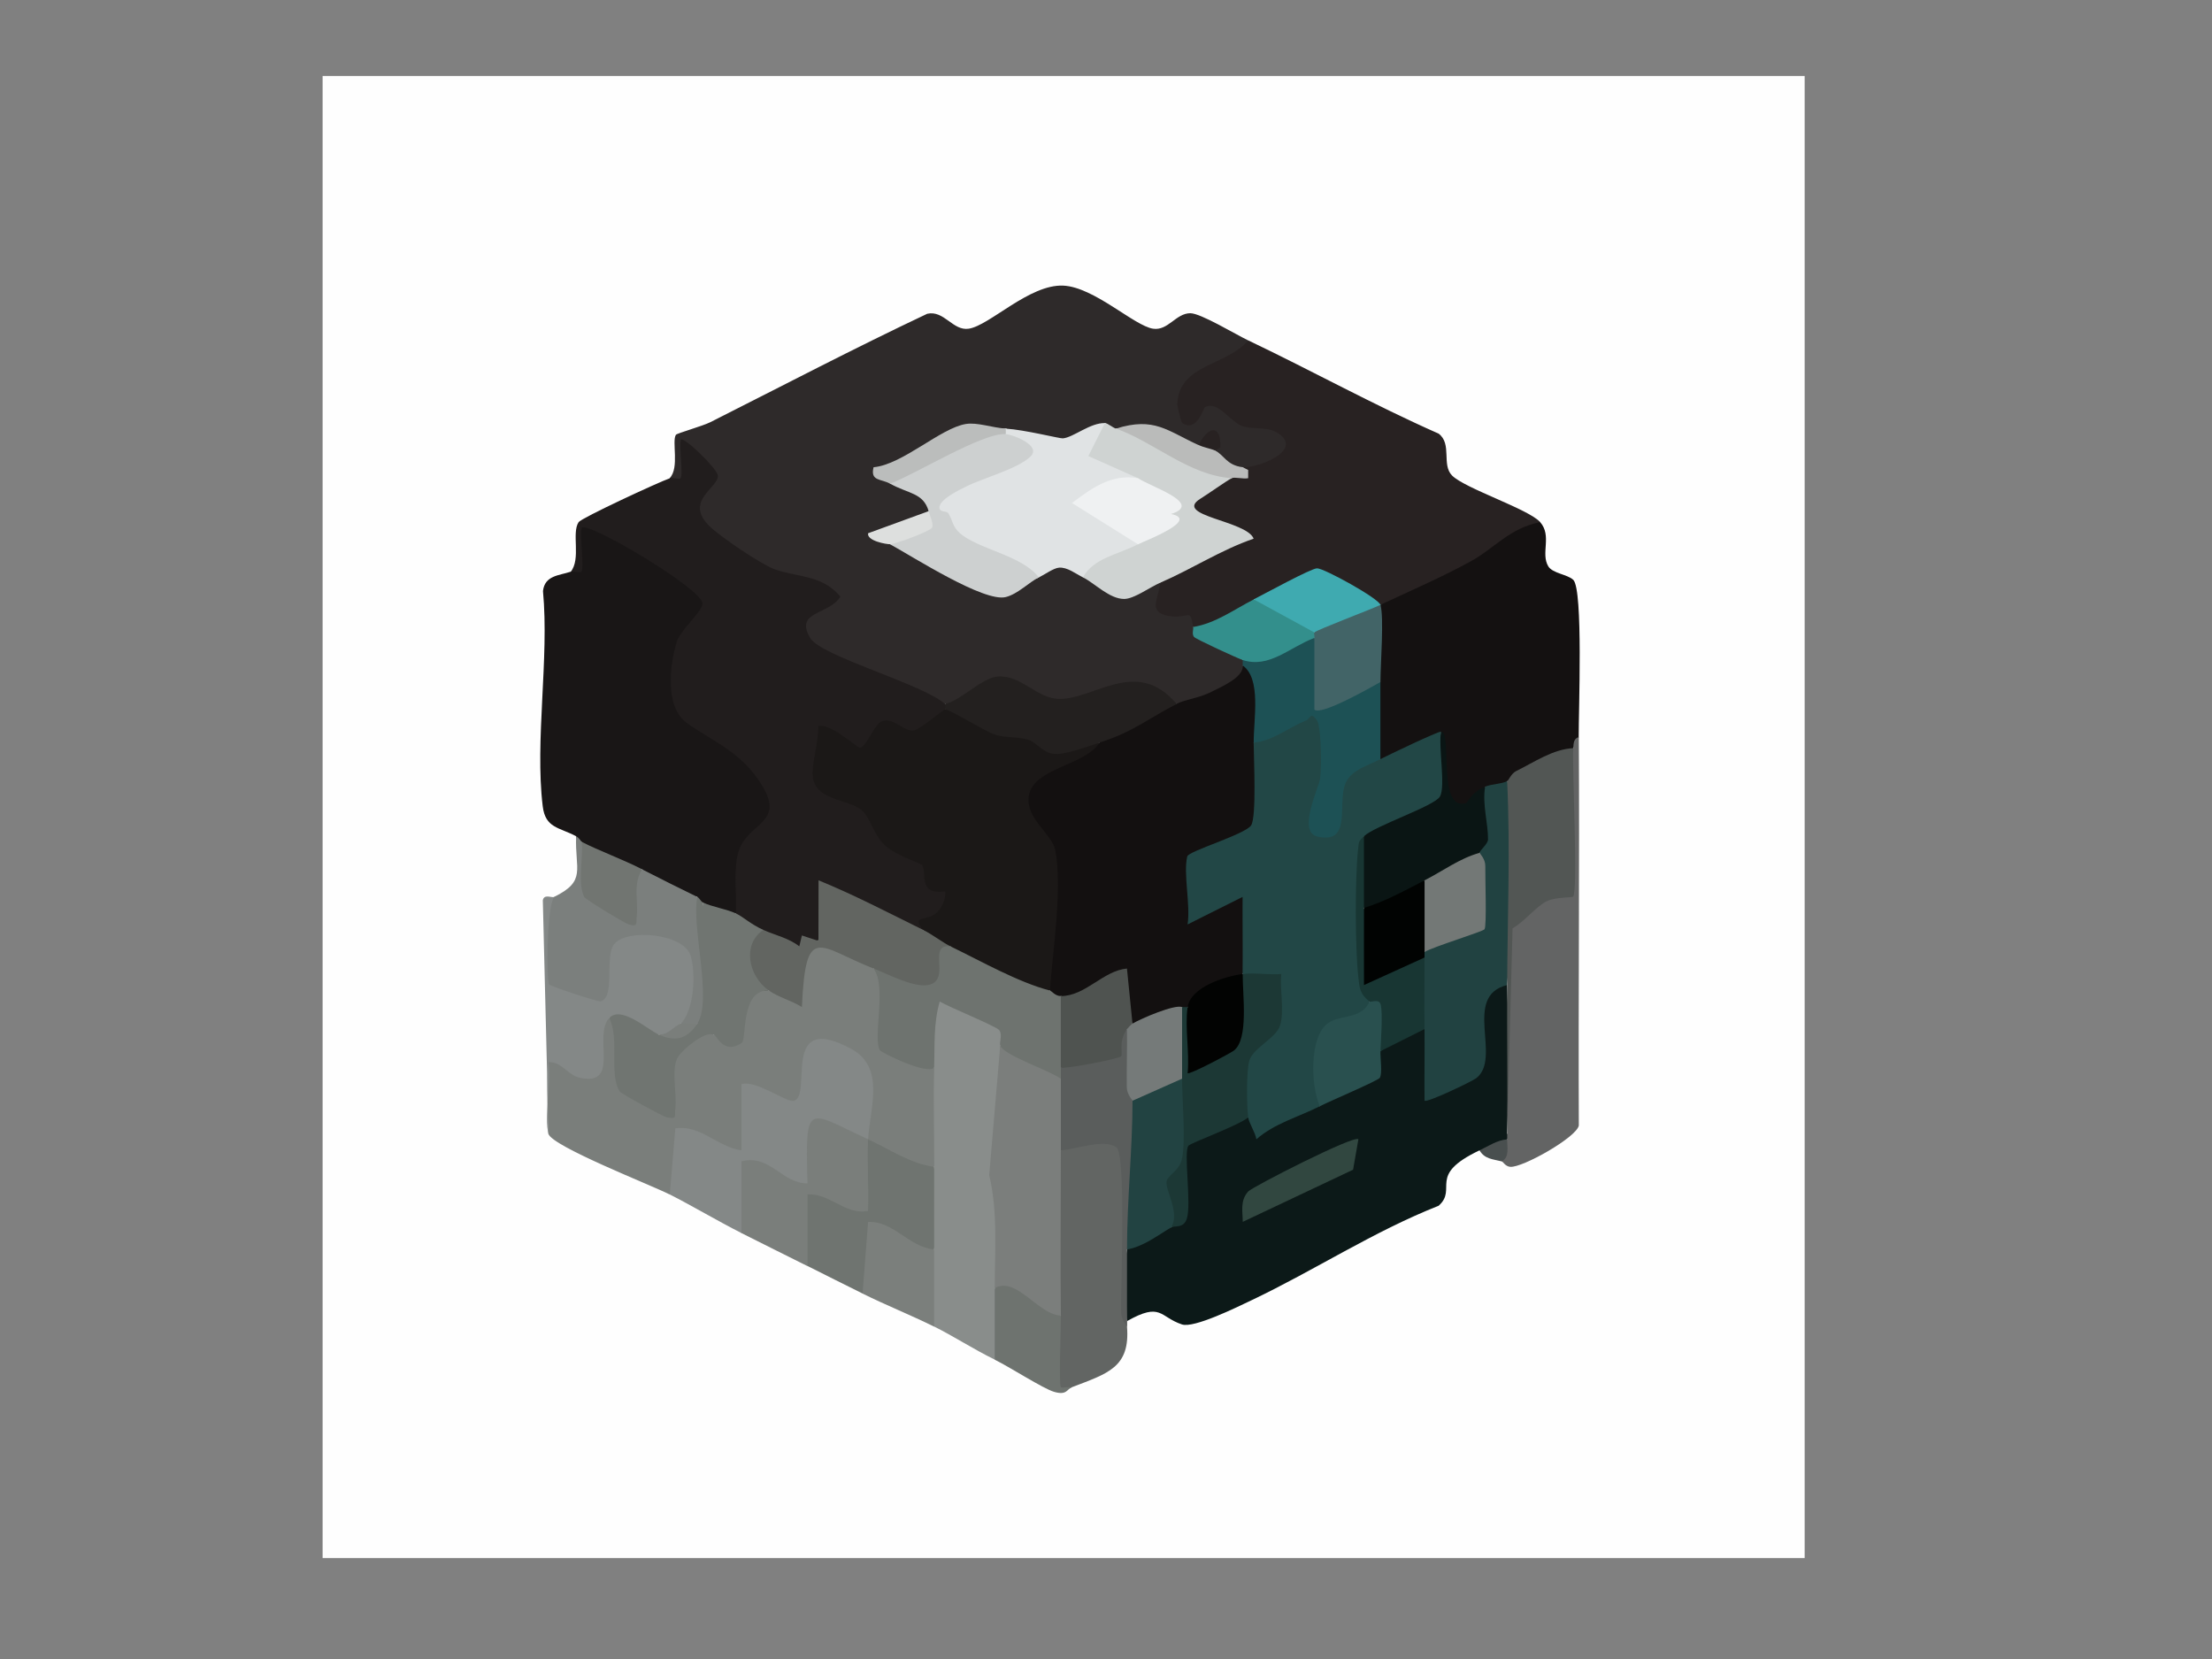<?xml version="1.0" encoding="UTF-8"?>
<svg id="Layer_1" xmlns="http://www.w3.org/2000/svg" version="1.1" viewBox="0 0 400 300">
  <rect x="0" y="0" width="400" height="300" fill="#808080" stroke="none"/>
  <!-- Generator: Adobe Illustrator 29.5.0, SVG Export Plug-In . SVG Version: 2.1.0 Build 137)  -->
  <defs>
    <style>
      .st0 {
        fill: #7b7e7c;
      }

      .st1 {
        fill: #3faab0;
      }

      .st2 {
        fill: #737876;
      }

      .st3 {
        fill: #211d1d;
      }

      .st4 {
        fill: #338f8c;
      }

      .st5 {
        fill: #282222;
      }

      .st6 {
        fill: #636464;
      }

      .st7 {
        fill: #717571;
      }

      .st8 {
        fill: #cfd3d2;
      }

      .st9 {
        fill: #7a7e7b;
      }

      .st10 {
        fill: #626561;
      }

      .st11 {
        fill: #214241;
      }

      .st12 {
        fill: #525654;
      }

      .st13 {
        fill: #0c1918;
      }

      .st14 {
        fill: #29504f;
      }

      .st15 {
        fill: #020302;
      }

      .st16 {
        fill: #7b7f7c;
      }

      .st17 {
        fill: #5a5d5c;
      }

      .st18 {
        fill: #7b7f7d;
      }

      .st19 {
        fill: #23201f;
      }

      .st20 {
        fill: #bbbdbc;
      }

      .st21 {
        fill: #6f7470;
      }

      .st22 {
        fill: #848887;
      }

      .st23 {
        fill: #e0e3e4;
      }

      .st24 {
        fill: #426467;
      }

      .st25 {
        fill: #cdd0d0;
      }

      .st26 {
        fill: #224746;
      }

      .st27 {
        fill: #eff1f2;
      }

      .st28 {
        fill: #141111;
      }

      .st29 {
        fill: #626563;
      }

      .st30 {
        fill: #dddfde;
      }

      .st31 {
        fill: #0a1514;
      }

      .st32 {
        fill: #1b1817;
      }

      .st33 {
        fill: #707571;
      }

      .st34 {
        fill: #183633;
      }

      .st35 {
        fill: #757a79;
      }

      .st36 {
        fill: #224342;
      }

      .st37 {
        fill: #314740;
      }

      .st38 {
        fill: #494f4f;
      }

      .st39 {
        fill: #fefefe;
      }

      .st40 {
        fill: #010302;
      }

      .st41 {
        fill: #1c3835;
      }

      .st42 {
        fill: #6e736f;
      }

      .st43 {
        fill: #131010;
      }

      .st44 {
        fill: #2e2a2a;
      }

      .st45 {
        fill: #babbba;
      }

      .st46 {
        fill: #191616;
      }

      .st47 {
        fill: #898d8b;
      }

      .st48 {
        fill: #1d5155;
      }

      .st49 {
        fill: #4f5350;
      }
    </style>
  </defs>
  <rect class="st39" x="58.34" y="13.74" width="268" height="268"/>
  <path class="st44" d="M225.72,61.56l-.02,2.77c-7,2.45-10.51,5.77-10.53,9.96,2.97-5.18,6.63-2.1,9.94.8,5.59.19,12.66,2.59,7.4,8.73-1.52,1.77-7.12,3.78-7.78.65-2.15,1.84-6.23.12-4.98-2.99,0-1.35-.99-1.68-2.99-1l-1.9,1.31c-4.07-2.25-8.31-4.2-13.04-4.3-1.73,2.05-2.24,1.62-1.99-1-5.85,7.08-11.08,4.58-17.93,1-6.84.54-15.04,4.1-20.75,8-.55.38-.45,1.2-.18,1.96,3.62-1.03,9.93.59,6.97,4.98-.47,2.18-2.87,3.64-7.19,4.38l.22,1.6c4.68.38,9.25,2.17,13.72,5.37,4.17,2.87,7.77,2.78,10.8-.26l2.38.87c-1.42-4.83,8.88-5.13,7.97,0,1.7-.95,4.2-.3,7.52,1.94,2.7-1.83,4.85-2.15,6.43-.94,1.82.26,2.23,1.56,1.22,3.9,3.33.05,8.72.48,4.75,4.07,4.87,1.04,7.86,3.03,8.97,5.98.87.28.86.62,0,1,3.01,4.73-8.75,9.72-11.96,6.97-2.45-.27-5.18-.95-8.16-2.03-9.91,3.26-14.66,4.12-24.06-.95-3.73,2.86-6.94,3.85-9.63,2.98-.31.35-.64.66-1.03.86-1.17.59-22.57-9.13-23.9-10.5-4.37-4.47-1.62-7.57,2.96-9.93-7.12-2.11-26.05-8.32-23.91-17.96,2.87-2.98,2.91-4.96.14-5.94.59,3.69-2.94,6.68-4.08,2.62,1.81-1.87.34-6.68,1.13-7.84.19-.27,4.89-1.6,6.21-2.27,13.05-6.58,26.01-13.37,39.23-19.61,3.06-.69,4.63,3.14,7.51,2.7,3.79-.58,10.96-8.06,17.08-7.79,5.58.24,12.83,7.27,16.25,7.79,2.72.41,4.12-2.8,6.74-2.8,1.88,0,8.21,3.84,10.47,4.92Z"/>
  <path class="st3" d="M121.11,86.47c.49-.17,1.75.27,1.96,0,.51-.67-.3-5.47.04-6.96.5-.68,6.59,5.24,6.7,6.47.2,2.2-6.24,4.58-1.47,9.21,1.83,1.78,9.1,6.76,11.69,7.73,3.89,1.46,8.72.98,11.93,4.98-2.13,3.39-8.35,2.54-5.45,7.47,1.95,3.32,20.46,8.34,24.4,11.96.87.28.86.62,0,1,1.1,4.62-6.89,7.3-10.63,3.93-2.97,5.83-5.49,5.58-10.21,1.67-2.88,5.68-.43,9.47,7.34,11.35l4.04,6.21c4.95,1.72,7.52,4.31,7.73,7.75,6.77.67,2.23,9.85-1.14,7.48l-1.11,1.46c-5.63-.81-11.28-2.56-16.93-5.26.41,6.35.43,8.4-6.38,9.66-.51.09-7.46-2.53-5.58-4.4-2.33,2.22-5.56.11-4.98-2.99-3.65-2.48-2.22-10.38-.26-14.15,5.89-4.96,5.22-6.74-.15-12.11-13.57-6.98-18.15-17.13-7.99-29.83-1.95-2.15-16.4-11.63-17.51-10.52,1.1,3.94-1.68,9.77-3.97,4.85,1.94-2.39.13-7.01,1.45-9.01.51-.76,14.38-7.2,16.48-7.93Z"/>
  <path class="st5" d="M278.52,94.44l-.77,2.23c-7.63,4.67-15.63,9-23.98,12.99l-4.14-.28c-3.84-.47-7.68-2.03-11.5-4.68-3.86,2.84-7.66,4.07-11.41,3.68.39,3.54-8.68,8.16-10.96,4.98-.56-3.67-.77-1.32-4.46-1.99-3.9-.71-1.71-3.15-1.52-5.98l1.27-2.77,11.33-5.79c-10.51-2.08-10.56-9.72.35-10.37.92-.5,1.58-1.17,1.99-1.99,2.4.27,11.03-2.88,6.53-6.04-2.05-1.44-4.43-.65-6.59-1.38s-4.49-4.74-6.79-3.4c-.23.14-1.47,4.62-4.09,2.84-.15-.1-.92-3-.89-3.49.36-7.2,8.87-6.78,12.83-11.45,11.52,5.5,22.74,11.7,34.44,16.87,2.46,1.89.48,5.59,2.41,7.56,2.31,2.35,13.88,6.08,15.96,8.45Z"/>
  <path class="st46" d="M103.18,103.4c.5-.17,1.75.27,1.96-.01.54-.71-.32-6.33.04-7.96,1.16-1.18,21.37,10.8,21.84,13.59.24,1.4-3.96,4.77-4.66,7.09-1.26,4.21-2.16,11.72,1.82,14.61s8.88,4.82,12.4,9.52c6.88,9.21-2.03,7.9-3.27,14.69-.62,3.38-.08,6.84-.24,10.23-2.44,2.38-4.91,1.02-5.98-1.99-.58.67-.91.33-1-1-4.18.14-7.57-1.55-9.96-4.98-3.13,1.89-10.24-1.33-10.96-4.98-.46.44-.79.11-1-1-3.08-1.63-5.55-1.45-6.03-5.42-1.44-11.89,1.19-26.68.05-38.91.32-2.83,2.9-2.8,4.98-3.49Z"/>
  <path class="st13" d="M272.54,205.02c.89.18.85.52,0,1-.24,2.54-2.89,3.05-4.98,1.99-9.59,4.54-3.88,6.88-7.41,10.03-11.74,4.63-22.43,11.66-33.76,17.05-2.69,1.28-10.47,5.13-12.65,4.41-4.08-1.35-3.72-4.11-9.94-.6-.95-3.9-.75-9.01,0-12.95.34-2.61,5.88-6.08,7.97-3.99,2.2-1.82,1.86-4.29,1.09-8.03.14-.97,1.76-8.58,2.02-8.96.34-.49,9.95-5.23,10.83-2.93,3.43.24,7.04-.82,10.82-3.18l2.13,1.19.24-2.32,8.85-4.14c-.25-1.82-.15-2.82,1.87-3.51.55-3.14,5.38-6.4,7.97-3.99,1.75,3,2.47,6.38,2.18,10.16,6.34-1.32,8.56-5.59,6.66-12.82.16-3.62,2.52-8.2,6.11-5.31.31,8.96.31,17.92,0,26.9Z"/>
  <path class="st28" d="M285.5,133.29l-1,1.99c-1.56,2.91-8.5,6-11.96,5.98.08,3.02-2.49,3.46-3.99,1-1.11,6.09-8.36,7.13-7.18.55l-.79-10.52c-.65,3.2-8.56,7.41-10.96,4.98-3.48-1.05-2.76-11.62,0-13.95-3.02-1.15-2.4-12.05,0-13.95,5.47-2.57,11.17-5.01,16.47-7.94,4.13-2.28,6.93-5.95,12.42-7.01,2.18,2.48.05,5.64,1.47,7.99.77,1.28,3.5,1.46,4.52,2.45,1.81,1.76.95,23.84.98,28.41Z"/>
  <path class="st9" d="M157.97,175.14c3.18,2.68,4.1,7.09,2.76,13.25,3.35,1.28,6.08,2.84,8.19,4.68,2.89,5.04,3.04,13.02,0,17.93-2.45,3.42-11.32-1.23-11.96-4.98,4.81,9.88,2.65,18.35-8.96,12.95.84,4.79.18,8.11-2,9.97-3.98-1.99-7.98-3.97-11.96-5.98-5.21-8.72-1.86-21.06,9.88-11.48-1.09-11.45,3.09-13.89,12.68-7.67l.35,2.21-1.84-1.92c1.64-7.25,1.45-13.76-7.2-14.19-.53,10.58-4.49,13.39-11.88,8.42.87,11.15-.97,13.88-11.64,7.76-.79,2.66-1.2,5.56-1.21,8.71l-2.1,1.19c-3.32-1.69-21.2-8.66-21.92-10.96-.16-2.08-.46-13.86.35-14.58,2.48.98,4.95,1.84,7.41,2.6-.59-5.97.47-8.95,3.2-8.94.97-.3,1.77-.09,2.38.69l1.06,11.4,6.32,3.36c-.72-7.63,1.08-10.65,7.43-14.33.52-.3,1.45.93,1.74,1.88.95-.6,2.05-.53,3.31.2.45-7.6,2.67-10.33,6.65-8.17,1.13-.86,2.54-1.12,4.21-.79,0-5.77,2.29-9.12,7.77-8.41,1.82.23,7.96,2.83,6.95,5.22Z"/>
  <path class="st47" d="M168.93,193.07c-3.37-1.18-2.03-11.59.08-12.99,2.38-1.59,19.32,5.85,11.88,9.01l1.78,2.6c-1.43,12.93-1.69,25.96-.76,39.1l-2.01,2.13c1.96,4.29,1.96,8.67,0,12.95-3.85-1.88-7.62-4.33-10.96-5.98-2.97-2.27-3.27-12.15,0-13.95-1.96-4.96-1.97-9.99,0-14.94.03-5.95-.2-11.99,0-17.93Z"/>
  <path class="st6" d="M271.55,210.01c-1.4-1.73-1.29-3.13,1-3.99,0-.33,0-.66,0-1l.55-37.4c1.2-4.26,5.42-6.92,9.68-7.46l-.3-23.45,2.02-1.43c.05-.84.04-1.73,1-1.99.14,23.4-.1,46.83,0,70.24-.4,2.13-10.17,7.65-12.4,7.47-.88-.07-1.32-.94-1.55-1Z"/>
  <path class="st22" d="M156.98,206.02c-11.06-5.1-11.38-7.19-10.96,7.97-4.64.05-6.73-5.33-11.95-3.98v12.96c-4.35-2.2-8.88-4.91-12.95-6.97l1-11.96c4.56-.69,7.66,3.39,11.95,3.98v-11.95c2.6-.87,7.99,3.27,9.44,2.99,3.58-.7-2.58-16.42,10.42-9.39,6.28,3.4,3.31,10.88,3.06,16.37Z"/>
  <path class="st29" d="M203.8,239.89c.59,7.41-3.49,8.47-9.96,10.96-5.87,3.04-5.4-11.48-1.99-12.95-2.98-9.73-2.9-20.15,0-29.89.24-3.64,9.9-4.19,11.46-1.48-.09,11.19.07,22.31.5,33.36Z"/>
  <path class="st22" d="M100.19,162.18c1.56,1.06,1.87,3.25.93,6.57-.79,7.45-.68,8.6,6.71,10.1-.41-7.73,1.76-11.27,6.5-10.62,2.46-2.17,8.7-.84,10.6,1.58,1.59,2.02,2.66,14.96-1.82,15.28.48,2.12-2.15,2.33-3.99,1.99l-1.85,1.26c-2.45-1.38-4.83-2.8-7.12-4.24-2.95,3.24,2.1,12.36-5.26,10.8-2.29-.48-3.32-2.98-5.69-2.82.64,3.41-.89,10.1,0,12.95l-1.04-42.22c.21-1.22,1.62-.41,2.04-.62Z"/>
  <path class="st18" d="M105.17,152.22l1.92,1.74c-.79,6.62.15,7.88,5.95,10.62-.62-4.6.41-7.06,3.09-7.37,3.3,1.7,6.63,3.35,9.96,4.98,1.72,7.49,2.19,15.02,1.4,22.58l-1.4.34c-1.24.9-2.56,1.8-2.99,0,2.48-2.53,2.73-9.14,1.8-12.26-1.23-4.11-11.68-4.98-13.87-2.08-1.76,2.33.33,9.63-2.45,10.3-.47.11-8.95-2.68-9.27-3.05-.52-.6-.49-13.84.88-15.83,5.93-2.88,3.75-4.95,3.99-10.96.63.33.89.94,1,1Z"/>
  <path class="st21" d="M168.93,211c-.02,4.97,0,9.97,0,14.94-2.13,1.86-5.45.97-9.96-2.69l-.9,9.47-2.09,1.19c-3.32-1.64-6.65-3.32-9.96-4.98v-12.95c4.11-.21,6.81,3.79,10.95,2.99.15-4.3-.19-8.66,0-12.95,3.95,1.82,7.68,4.43,11.96,4.98Z"/>
  <path class="st17" d="M204.8,199.05c3.19,7.35,2.17,19.48-1,26.9v13.95c-.02-.19-.99-1.1-1.04-2.41-.16-4.56.95-28.74-.89-30.03-2.27-1.59-7.32.39-10.03.56-3.2-.95-3.06-11.72,0-12.95-1.69-1.46-1.69-2.12,0-1.99,1.2-2.16,4.05-3.3,8.56-3.42.33-2.77,1.47-3.95,3.4-3.56,2.63,3.22,2.97,9.44,1,12.95Z"/>
  <path class="st42" d="M191.84,237.9c.02,2.15-.39,12.44,0,12.96.12.16,1.43-.1,1.99,0-.93.36-.91,1.5-3.21.83-2.02-.59-8.02-4.49-10.74-5.81,0-4.31,0-8.65,0-12.95,1.11-5.74,10.81,1.58,11.96,4.98Z"/>
  <path class="st16" d="M168.93,225.95v13.95c-4.23-2.09-8.67-3.86-12.95-5.98l1-12.95c4.57-.24,7.34,4.53,11.95,4.98Z"/>
  <path class="st38" d="M272.54,206.02c-.03,1.31.5,3.29-1,3.99-1.53-.39-3.08-.4-3.99-1.99,1.62-.77,3.11-1.83,4.98-1.99Z"/>
  <path class="st43" d="M226.71,134.29c3.15.23,2.51,13.24,1.61,15.11-.56,1.18-1.2,2-2.42,2.56-8.46,1.63-11.34,5.54-8.66,11.73,10.43-7.02,11.78,2.16,7.48,12.43l-1.01,2.19c-3.11,1.19-6.09,2.45-8.95,3.78-.28.87-.62.86-1,0-.57,2.64-7.04,5-8.97,2.99-2.15-.72-3.06-3.12-2.72-7.18-4.47,3.31-7.88,4.04-10.23,2.2-1.68,2.34-2.56,1.82-1.99-1l-1.86-1.72c1.16-7.74,1.47-15.48.91-23.19-7.29-8.78-6.72-15.75,5.63-17.66l4.28-2.27c-.46-1.76,11.04-8.19,11.75-8.01.8.21,1.55.49,2.19,1.03,1.6-.81,4.12-1.05,6.3-2.17,1.53-.79,6-2.64,5.66-4.8,5.46-.88,5.75,11.69,1.99,13.95Z"/>
  <path class="st23" d="M199.82,76.5c1.65.66,1.6,2.34-.15,5.05,3.84.92,5.88,2.55,6.13,4.92l-1.29,1.85c-8.85.66-8.46,3.23,1.2,7.7l.09,2.41c.46,3.47-7.03,5.31-9.96,5.98-1.32-.66-2.85-1.88-4.33-1.76-1,.08-2.58,1.24-3.64,1.76-1.45.79-3.04.4-4.77-1.2-5.05-1.6-15.14-6.56-14.83-12.78,4.42-3.74,9.68-6.61,15.78-8.59-1.2-.87-1.92-1.99-2.15-3.33-.87-.28-.86-.62,0-1,3.3.19,9.76,1.81,10.29,1.76,1.92-.16,4.96-2.86,7.64-2.76Z"/>
  <path class="st48" d="M237.67,115.36l1.99,1.08.16,9.6,7.81-3.88,1.99,1.17v13.95c-.37,1.84-1.86,3.55-4.47,5.1.53,17-15.65,13.4-8.38-1.96l-.13-8.05-8.46,3.71-1.47-1.79c-.04-4.21,1.42-11.55-1.99-13.95v-1c2.02-1.22,10.09-5.45,12.09-4.74.34.12.61.41.87.75Z"/>
  <path class="st8" d="M201.81,77.5c7.12.41,15.6,5.05,20.92,8.97-1.17.64-4.07,2.72-5.7,3.74-4.89,3.09,8.41,3.92,9.67,7.2-5.92,2.03-11.2,5.51-16.93,7.98-1.87.81-4.69,2.91-6.48,2.92-2.68,0-5.3-2.83-7.47-3.91,1.99-3.52,6.19-4.05,9.96-5.98v-2.18c6.55-2.24,7.11-5.05.17-7.39l-.17-2.38-8.97-4,2.99-5.96c.5.02,1.38.78,1.99,1Z"/>
  <path class="st19" d="M212.77,127.31c-5.08,2.57-7.82,5.05-13.95,6.97-5.2,4.06-9.71,4.51-13.54,1.33-4.77-.36-13.35-2.44-14.36-7.31v-1c3.07-.76,6.62-4.75,9.52-4.96,4.22-.3,6.97,3.88,10.93,4.04,6.36.26,14.13-7.72,21.4.92Z"/>
  <path class="st25" d="M181.88,78.5c1.34.11,6.44,2.04,4.51,4.01-2.15,2.2-8.7,3.98-11.54,5.4-1.2.6-5.29,2.5-4.95,4.04.16.73,1.28.38,1.59.87.78,1.21.7,2.32,2,3.51,3.22,2.97,11.28,4.04,14.36,8.07-1.7.85-3.84,3.05-5.99,3.57-3.95.96-16.66-7.23-20.91-9.55l-.02-1.33c3.34-.95,5.67-2.49,7-4.65-.97-3.36-3.66-3.12-6.97-4.98-.16-.47-.26-.93-.18-1.35.22-1.14,18.18-10.93,21.1-7.61Z"/>
  <path class="st4" d="M237.67,114.36c.85.33.85.66,0,1-4.52,1.71-8.15,5.56-12.95,3.99-1-.33-8.5-3.79-8.8-4.17-.44-.56-.08-1.26-.16-1.8,4.12-.69,7.4-3.18,10.96-4.98,3.55-1.07,11.09,2.14,10.96,5.98Z"/>
  <path class="st45" d="M216.75,80.49c1.5-1.71,3.1-1.42,2.99,1,1.54.7,2.07,2.67,4.98,2.99l.99.51v1.48c-.83.2-2.5-.26-2.98,0-7.7-.51-13.9-6.45-20.92-8.97,6.95-2.16,9.22.39,14.94,2.99Z"/>
  <path class="st20" d="M181.88,77.5v1c-4.1-.34-16.32,7.25-20.92,8.97-1.63-.92-3.63-.42-2.99-2.98,5.24-.47,12.1-7.08,16.69-7.82,2.08-.34,4.79.69,7.22.83Z"/>
  <path class="st30" d="M167.93,92.44c.23.81,1,2.48.58,3.03-.47.62-6.43,2.89-7.55,2.94-.63.03-4.25-.6-3.98-1.98l10.95-4Z"/>
  <path class="st5" d="M219.74,81.48c-.81-.37-1.94-.52-2.99-1,1.74-3.49,4.07-3.84,3.93.44l-.94.55Z"/>
  <path class="st32" d="M198.82,134.29c-2.62,4.21-12.02,4.52-12.79,9.69-.6,4.05,4.24,6.83,4.8,9.76,1.33,6.94-.47,18.18-.98,25.39l-2.37,1.38c-2.95-.19-15.27-5.91-15.57-9.35-3.04,1.07-5.02.64-4.98-2.99-2.36-3.05,1.08-1.22,2.88-3.59.72-.95,1.23-2.14,1.1-3.38-5.13.67-3.17-3.45-4.19-4.79-.23-.31-4.89-1.75-6.81-3.65s-2.56-4.81-3.89-6.08c-2.52-2.4-9.07-1.69-9.08-6.85,0-2.31,1.09-5.94,1.05-8.52,2.07-.66,7.03,3.9,7.47,3.89,1.23,0,2.63-4.37,4.13-4.82,2.11-.63,3.96,2.02,5.64,1.72,1.22-.22,5.2-3.73,5.66-3.79.77-.1,7.12,3.87,8.94,4.51s4.04.35,6.05.93c1.5.43,2.6,2.28,4.51,2.55,2.17.3,6.1-1.28,8.4-2Z"/>
  <path class="st10" d="M166.94,168.16c1.65.81,3.56,2.3,4.98,2.99,1.35,11.16-8.34,11.61-13.95,3.99-9.94-3.88-12.27-8.46-12.96,6.97-1.83-1.16-4.22-1.76-5.97-2.99-6.48,1.12-7.69-12.14-1-10.96,2.17.98,4.57,1.45,6.5,2.97l.47-1.97,2.99.99.02-10.96c6.47,2.64,12.67,5.89,18.92,8.97Z"/>
  <path class="st33" d="M133.06,165.17c1.36.64,2.69,1.96,4.98,2.99-3.83,2.53-2.8,8.29,1,10.96-5.21-.23-3.94,8.86-4.93,9.5-3.29,2.11-4.4-1.26-5.03-1.53-1.11-.1-2.06-.61-2-1.56.58-8.1.73-14.44,0-22.35,1.62.8,4.32,1.21,5.98,1.99Z"/>
  <path class="st1" d="M249.63,109.38c-.19,3.49-9.26,7.02-11.96,4.98l-10.96-5.98c2-1.01,10.38-5.61,11.46-5.61,1.29,0,11.1,5.41,11.46,6.61Z"/>
  <path class="st33" d="M127.09,163.18c.64,4.08,1.82,9.47,1.99,13.47.17,3.79-1.48,7.15,0,10.44-1.67-.72-5.66,2.75-6.46,4.01-1.34,2.1-.14,6.8-.51,9.46-.17,1.22.48,1.88-1.51,1.49-.69-.13-8.27-4.26-8.53-4.67-2.01-3.13.02-9.59-1.91-13.28,2.13-2.34,6.93,2.07,8.97,2.99,2.45-.08,4.78-.75,6.97-1.99,2.78-4.35-1.11-17.43,0-22.91.36.18.66.83,1,1Z"/>
  <path class="st7" d="M116.13,157.2c-1.74,2.62-.66,5.76-.99,8.49-.14,1.11.35,2.04-1.48,1.46-.76-.24-7.76-4.47-8.01-4.95-1.28-2.55-.11-7.08-.48-9.98,3.14,1.63,7.44,3.17,10.96,4.98Z"/>
  <path class="st26" d="M226.71,134.29c3.41-.28,6.3-2.72,9.46-4.01.88-.36.71-1.7,2.01.01.78,1.48.81,8.61.53,10.53-.24,1.68-4.17,9.65-.45,10.47,6.42,1.41,3.42-6.13,5.11-9.79,1.07-2.31,4.1-3.1,6.24-4.22,1.5-.78,10.36-5,10.96-4.98.44,4.52.83,8.9,1.18,13.14-.48,1.17-13.36,7.88-15.13,5.79-.94,8.81-1.08,17.67-.43,26.59,2.28-.32,2.34,1.54,1.43,3.3,1.73,2.38.22,3.48-2.21,4.3-7.1.23-6.35,7.36-5.37,12.61l-1.39,2.02c-3.84,1.95-8.18,3.08-11.46,5.97-.15-1.15-1.36-3-1.49-3.98-4.19-1.88-2.38-10.56.43-13.87,4.55-1.96,6.02-11.7-.24-10.13l-1.19-1.91c.05-4.64-.03-9.31,0-13.94l-9.95,4.98c.56-3.53-.8-9.16-.06-12.3.23-.98,10.41-3.96,11.54-5.6,1.02-1.49.49-12.12.47-14.98Z"/>
  <path class="st11" d="M272.54,141.26c3.53,7.64,3.08,18.36.8,26.29l-.8,10.58c-8.15,1.99-.88,13.19-5.58,16.83-.83.64-8.97,4.51-9.36,4.08-.04-4.3.04-8.64,0-12.95-2.51-4.38-2.49-8.56,0-12.95-.89-.18-.85-.52,0-1,1.14-2.82,4.09-4.61,8.84-5.39-.31-4.65.06-8.83,1.12-12.54-1.55-4.41-1.22-8.39,1-11.96,1.14-.48,3-.48,3.99-1Z"/>
  <path class="st12" d="M284.5,135.28c-.23,3.98.91,25.91-.04,26.86-.17.17-3.23.1-4.68.79-2.01.96-4.08,3.72-6.26,4.94l-.98,37.16c.11-8.95-.04-17.95,0-26.9.06-12.41.59-24.57,0-36.86.26-.14.72-1.38,1.62-1.83,3.28-1.62,6.66-3.97,10.33-4.15Z"/>
  <path class="st41" d="M224.72,176.13c2.18-.27,4.73.19,6.98,0-.31,2.88.59,6.56-.21,9.27-.68,2.31-4.89,4.08-5.57,6.39-.55,1.88-.49,8.11-.2,10.26-1.44,1.34-10.36,4.61-10.8,5.12-.95,1.09.57,10.46-.3,13.19-.58,1.84-2.17,1.21-2.85,1.61-2.88-4.09-3.91-8.93.05-12.94v-12.28s1.94-1.69,1.94-1.69c-1.96-4.29-1.96-8.67,0-12.95h1c1.83,1.84,2.57,4.81,2.22,8.91,5.53-1.55,7.45-5.98,5.78-13.29l1.96-1.6Z"/>
  <path class="st36" d="M213.76,195.06c0,4.01.68,10.97-.01,14.43-.44,2.22-2.57,3-2.79,4.13-.31,1.58,2.5,5.67.81,8.34-2.53,1.5-4.98,3.44-7.97,3.99,0-8.91.99-18.28,1-26.9-.78-3.06,7.04-6.38,8.97-3.99Z"/>
  <path class="st14" d="M247.64,181.11c3.32-6.1,6.73,6.19,1.99,8.97-.05,1.29.38,4.09-.13,4.84-.33.5-9,4.19-10.83,5.12-1.65-3.65-1.94-12.54,1.44-15,2.25-1.64,6.13-.64,7.53-3.93Z"/>
  <path class="st34" d="M246.64,164.18c1.18,3.52,2.15,7.16,1.91,10.89,3.7-2.57,6.71-3.21,9.05-1.93,0,4.31-.05,8.65,0,12.95l-7.97,3.99c.08-2.16.44-6.71.05-8.39-.28-1.2-1.79-.37-2.05-.58-1.71-1.4-1.79-2.39-2.01-4.47-.58-5.36-.61-17.69-.04-23.03.15-1.42.05-1.41,1.05-2.39,3.23,1.01,3.01,11.26,0,12.95Z"/>
  <path class="st37" d="M245.64,206.02l-.96,5.5-19.95,9.43c-.02-1.95-.51-3.81.98-5.49.73-.83,19.2-10.27,19.93-9.45Z"/>
  <path class="st31" d="M260.59,132.3c2.12.05-.78,14.38,4.48,12.95.39-.1.8-1.86,3.49-2.99-.55,3.15.55,6.6.52,9.52,0,.86-1.51,1.97-1.52,2.44-.51,2.98-7.39,6.98-9.96,4.98-.79,3.82-7.66,7.41-10.96,4.98v-12.95c1.92-1.88,12.74-5.46,13.74-7.18,1.08-1.85-.32-9.03.21-11.75Z"/>
  <path class="st24" d="M249.63,109.38c.67,2.24,0,10.73,0,13.95-1.82,1.02-10.81,6.16-11.95,4.98v-12.95c.08-.33-.14-.86,0-1,.44-.47,10.07-4.09,11.96-4.98Z"/>
  <path class="st42" d="M171.92,171.15c5.51,2.67,12.18,6.47,17.93,7.97.37.1.95,1,1.99,1,3.2.95,3.06,11.72,0,12.95v1.99c-2.52,2.41-11.2-2.04-10.96-5.98-.21-.52.43-1.96-.17-2.78-.51-.7-9.17-4.22-10.78-5.19-1.16,4.07-.87,7.85-1.01,11.96-1.37,1.33-9.52-2.71-9.8-3.15-1.37-2.19,1.32-11.55-1.16-14.79,2.81,1.1,7.72,3.75,10.32,2.88,3.57-1.2-.62-7.43,3.63-6.87Z"/>
  <path class="st0" d="M191.84,195.06v12.95c0,9.95-.11,19.94,0,29.89-4.13-.16-7.98-7.13-11.96-4.98,0-6.8.58-13.77-1-20.42l1.99-23.41c.74,1.79,8.94,4.48,10.96,5.98Z"/>
  <path class="st9" d="M126.09,185.1c-1.83,2.86-4.06,3.31-6.97,1.99,1.65.11,2.88-1.62,3.99-1.99.71-.24,2.1.16,2.99,0Z"/>
  <path class="st49" d="M191.84,180.12c4.46,0,7.61-4.58,11.95-4.98l1,9.96c1.37,1.34.77,1.89-1,1-1.62,2.21-.67,4.51-1.06,4.93s-9.38,2.19-10.9,2.05v-12.95Z"/>
  <path class="st35" d="M213.76,182.11c0,4.31,0,8.64,0,12.95l-8.97,3.99c0-.13-1.01-1.14-1.03-2.42-.05-3.51.09-7.03.03-10.53.16-.22.82-.89,1-1,1.61-.95,7.63-3.52,8.97-2.99Z"/>
  <path class="st15" d="M224.72,176.13c-.04,3.74,1.12,11.76-1.6,13.85-.58.45-8.05,4.43-8.36,4.08.37-3.76-.54-8.34,0-11.95s6.73-5.57,9.96-5.98Z"/>
  <path class="st27" d="M205.79,86.47c2.15,1.5,11.97,4.58,5.97,6.48,5.3,1.06-4.74,4.85-5.97,5.48l-11.94-7.47c3.56-2.7,7.22-5.33,11.94-4.48Z"/>
  <path class="st2" d="M267.56,154.21c0,.13,1.05,1.06,1.03,2.42-.04,1.94.29,10.92-.15,11.42-.38.44-9.26,3.15-10.84,4.1-3.37-1.21-2.81-10.83,0-12.95,3.32-1.7,6.4-4.01,9.96-4.98Z"/>
  <path class="st40" d="M257.6,172.15c0,.33,0,.66,0,1l-10.95,4.98c-.02-4.64,0-9.31,0-13.95,3.88-1.19,7.38-3.15,10.96-4.98v12.95Z"/>
</svg>